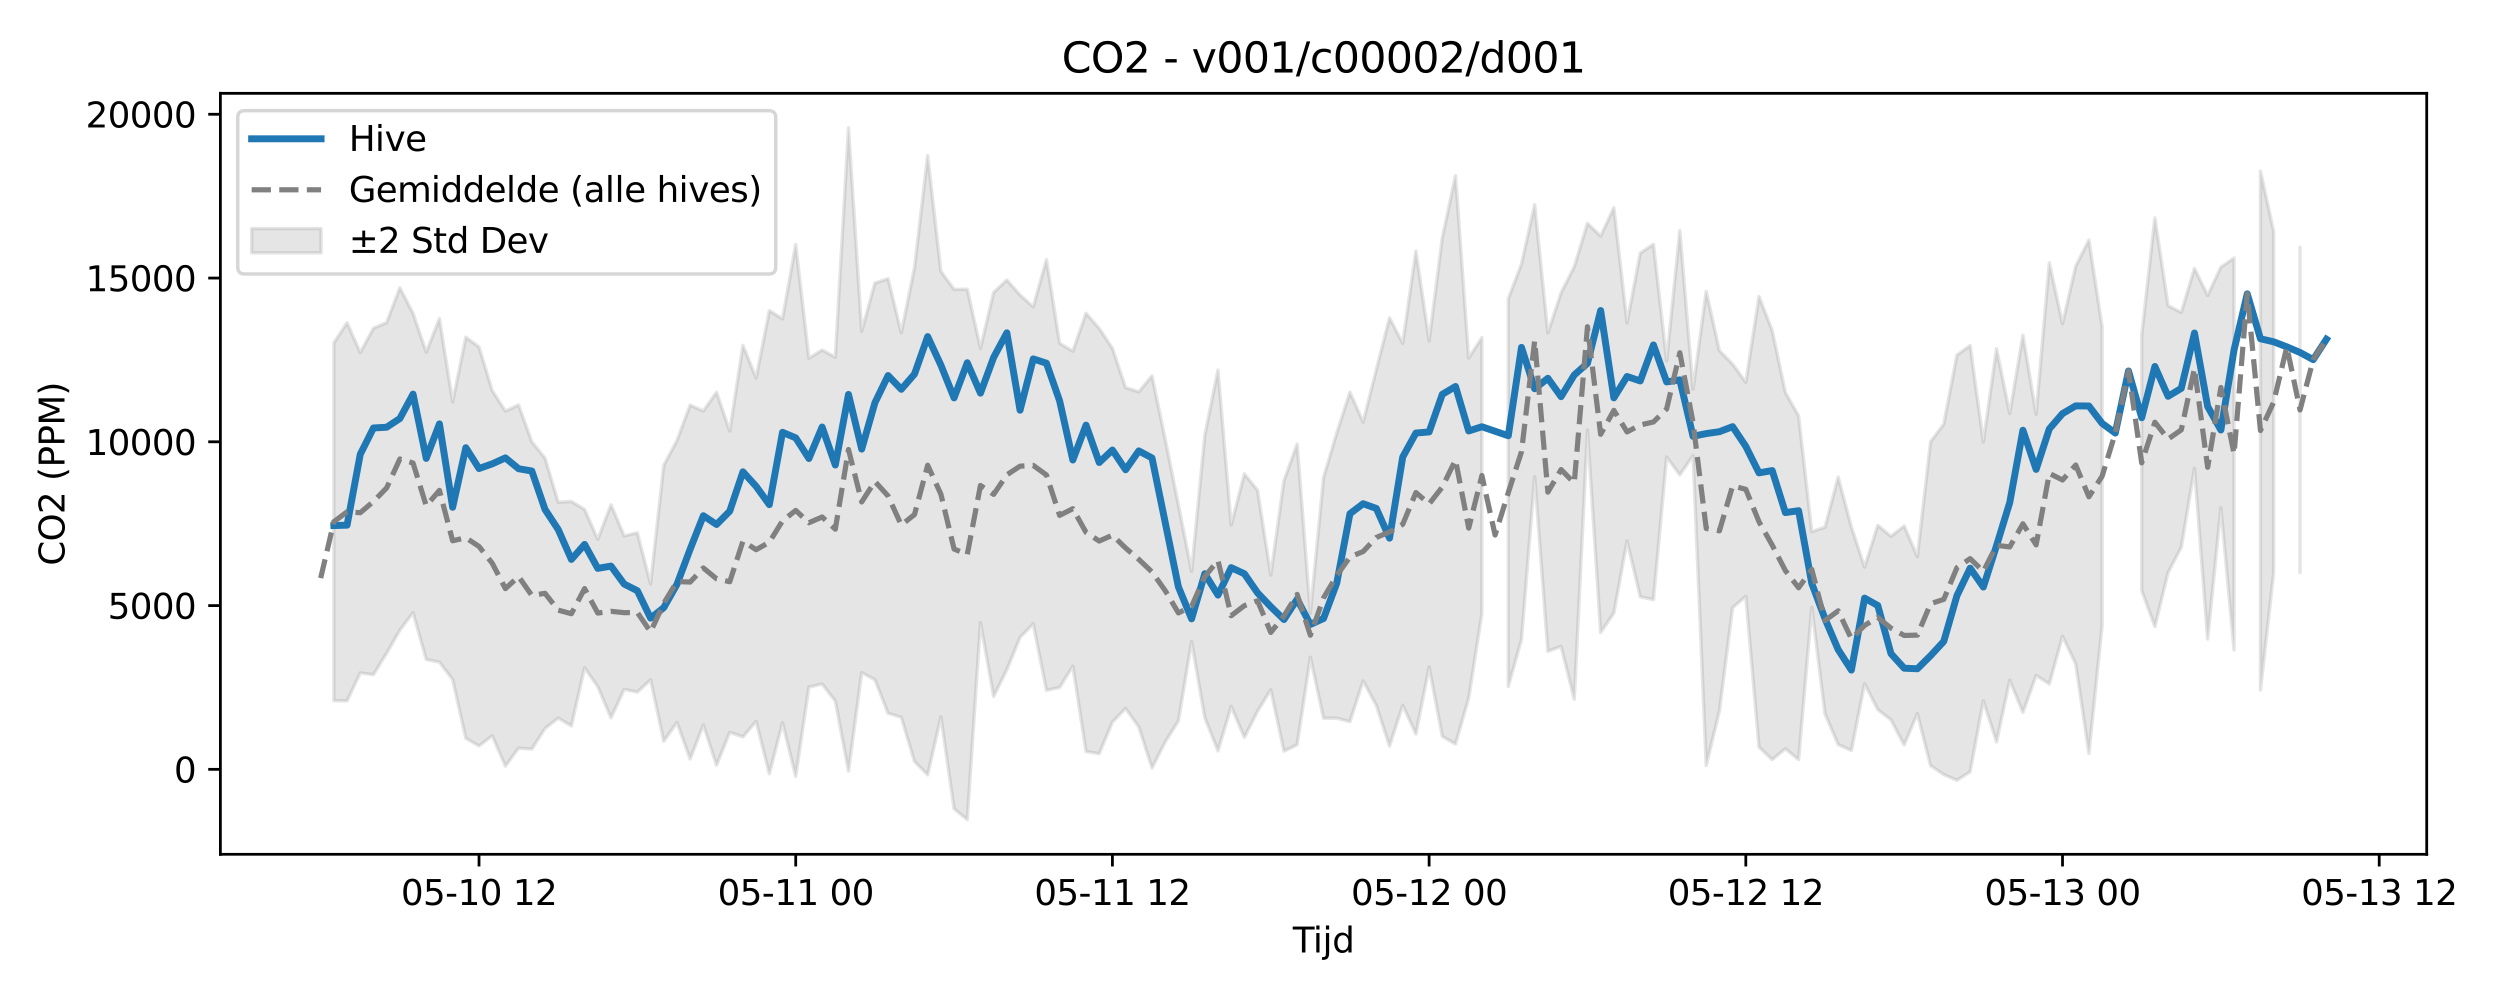 <?xml version="1.0" encoding="utf-8" standalone="no"?>
<!DOCTYPE svg PUBLIC "-//W3C//DTD SVG 1.1//EN"
  "http://www.w3.org/Graphics/SVG/1.1/DTD/svg11.dtd">
<svg xmlns:xlink="http://www.w3.org/1999/xlink" width="720pt" height="288pt" viewBox="0 0 720 288" xmlns="http://www.w3.org/2000/svg" version="1.1">
 <defs>
  <style type="text/css">*{stroke-linejoin: round; stroke-linecap: butt}</style>
 </defs>
 <g id="figure_1">
  <g id="patch_1">
   <path d="M 0 288 
L 720 288 
L 720 0 
L 0 0 
z
" style="fill: #ffffff"/>
  </g>
  <g id="axes_1">
   <g id="patch_2">
    <path d="M 63.47 246.04 
L 698.894 246.04 
L 698.894 26.88 
L 63.47 26.88 
z
" style="fill: #ffffff"/>
   </g>
   <g id="FillBetweenPolyCollection_1">
    <path d="M 96.153 98.743 
L 96.153 201.774 
L 99.954 201.856 
L 103.754 193.805 
L 107.554 194.315 
L 111.355 188.114 
L 115.155 181.504 
L 118.956 176.453 
L 122.756 189.929 
L 126.556 190.7 
L 130.357 195.709 
L 134.157 212.633 
L 137.958 214.84 
L 141.758 211.918 
L 145.558 220.636 
L 149.359 215.464 
L 153.159 215.74 
L 156.959 209.819 
L 160.76 206.802 
L 164.56 209.066 
L 168.361 192.315 
L 172.161 197.776 
L 175.961 206.732 
L 179.762 198.552 
L 183.562 199.323 
L 187.363 195.811 
L 191.163 213.486 
L 194.963 208.076 
L 198.764 218.592 
L 202.564 208.791 
L 206.364 220.394 
L 210.165 210.909 
L 213.965 212.237 
L 217.766 207.76 
L 221.566 222.854 
L 225.366 208.165 
L 229.167 223.581 
L 232.967 197.882 
L 236.768 196.995 
L 240.568 201.925 
L 244.368 222.085 
L 248.169 193.72 
L 251.969 195.77 
L 255.769 205.413 
L 259.57 206.589 
L 263.37 219.308 
L 267.171 223.158 
L 270.971 206.477 
L 274.771 232.917 
L 278.572 236.078 
L 282.372 179.325 
L 286.173 200.552 
L 289.973 192.868 
L 293.773 183.562 
L 297.574 179.68 
L 301.374 198.805 
L 305.174 197.984 
L 308.975 191.853 
L 312.775 216.436 
L 316.576 217.046 
L 320.376 207.966 
L 324.176 204.023 
L 327.977 209.38 
L 331.777 221.18 
L 335.578 213.696 
L 339.378 207.636 
L 343.178 184.778 
L 346.979 206.694 
L 350.779 216.262 
L 354.579 203.436 
L 358.38 212.365 
L 362.18 204.834 
L 365.981 198.658 
L 369.781 216.335 
L 373.581 214.507 
L 377.382 189.269 
L 381.182 206.846 
L 384.983 206.83 
L 388.783 207.835 
L 392.583 196.104 
L 396.384 203.172 
L 400.184 214.884 
L 403.984 203.118 
L 407.785 211.391 
L 411.585 192.072 
L 415.386 212.082 
L 419.186 214.284 
L 422.986 201.042 
L 426.787 176.696 
L 426.787 97.215 
L 426.787 97.215 
L 422.986 103.127 
L 419.186 50.6 
L 415.386 68.451 
L 411.585 98.202 
L 407.785 72.332 
L 403.984 98.879 
L 400.184 91.544 
L 396.384 106.403 
L 392.583 121.582 
L 388.783 112.963 
L 384.983 124.715 
L 381.182 137.538 
L 377.382 176.607 
L 373.581 127.885 
L 369.781 138.417 
L 365.981 165.618 
L 362.18 141.224 
L 358.38 136.481 
L 354.579 151.214 
L 350.779 106.573 
L 346.979 125.372 
L 343.178 164.505 
L 339.378 145.403 
L 335.578 126.501 
L 331.777 108.262 
L 327.977 112.84 
L 324.176 111.641 
L 320.376 100.306 
L 316.576 94.597 
L 312.775 90.222 
L 308.975 101.157 
L 305.174 98.876 
L 301.374 74.787 
L 297.574 88.381 
L 293.773 84.96 
L 289.973 80.625 
L 286.173 84.199 
L 282.372 100.302 
L 278.572 83.314 
L 274.771 83.323 
L 270.971 78.139 
L 267.171 44.823 
L 263.37 77.097 
L 259.57 95.844 
L 255.769 80.263 
L 251.969 81.523 
L 248.169 95.406 
L 244.368 36.842 
L 240.568 102.882 
L 236.768 100.791 
L 232.967 103.208 
L 229.167 70.432 
L 225.366 91.832 
L 221.566 89.46 
L 217.766 108.859 
L 213.965 99.464 
L 210.165 124.169 
L 206.364 112.964 
L 202.564 118.363 
L 198.764 116.678 
L 194.963 126.88 
L 191.163 133.999 
L 187.363 168.188 
L 183.562 153.442 
L 179.762 154.345 
L 175.961 145.378 
L 172.161 155.332 
L 168.361 146.704 
L 164.56 144.429 
L 160.76 144.635 
L 156.959 131.932 
L 153.159 127.223 
L 149.359 116.621 
L 145.558 118.402 
L 141.758 112.48 
L 137.958 99.931 
L 134.157 97.104 
L 130.357 115.779 
L 126.556 91.762 
L 122.756 101.414 
L 118.956 90.248 
L 115.155 82.876 
L 111.355 92.9 
L 107.554 94.532 
L 103.754 101.522 
L 99.954 92.957 
L 96.153 98.743 
z
" clip-path="url(#peb17c2148c)" style="fill: #808080; fill-opacity: 0.2; stroke: #808080; stroke-opacity: 0.2"/>
    <path d="M 434.388 86.057 
L 434.388 197.679 
L 438.188 184.174 
L 441.988 137.291 
L 445.789 187.582 
L 449.589 186.153 
L 453.389 201.366 
L 457.19 123.878 
L 460.99 182.147 
L 464.791 176.547 
L 468.591 155.8 
L 472.391 171.865 
L 476.192 172.701 
L 479.992 131.644 
L 483.793 136.76 
L 487.593 131.234 
L 491.393 220.453 
L 495.194 204.757 
L 498.994 175.001 
L 502.794 171.75 
L 506.595 215.16 
L 510.395 218.777 
L 514.196 215.641 
L 517.996 218.787 
L 521.796 174.898 
L 525.597 205.6 
L 529.397 214.427 
L 533.198 216.144 
L 536.998 196.916 
L 540.798 204.351 
L 544.599 207.331 
L 548.399 214.546 
L 552.199 205.526 
L 556 220.498 
L 559.8 223.082 
L 563.601 224.718 
L 567.401 222.264 
L 571.201 201.829 
L 575.002 213.66 
L 578.802 195.919 
L 582.603 205.178 
L 586.403 194.546 
L 590.203 196.967 
L 594.004 183.229 
L 597.804 191.201 
L 601.605 217.008 
L 605.405 180.206 
L 605.405 94.098 
L 605.405 94.098 
L 601.605 69.135 
L 597.804 76.665 
L 594.004 93.236 
L 590.203 75.708 
L 586.403 119.289 
L 582.603 96.521 
L 578.802 119.12 
L 575.002 100.432 
L 571.201 127.323 
L 567.401 99.501 
L 563.601 102.267 
L 559.8 122.153 
L 556 127.235 
L 552.199 160.308 
L 548.399 151.47 
L 544.599 154.472 
L 540.798 151.298 
L 536.998 163.348 
L 533.198 151.789 
L 529.397 137.416 
L 525.597 151.821 
L 521.796 153.121 
L 517.996 119.76 
L 514.196 113.062 
L 510.395 95.201 
L 506.595 85.384 
L 502.794 110.098 
L 498.994 104.872 
L 495.194 100.995 
L 491.393 83.923 
L 487.593 112.078 
L 483.793 66.425 
L 479.992 103.9 
L 476.192 70.35 
L 472.391 72.912 
L 468.591 92.983 
L 464.791 59.822 
L 460.99 67.998 
L 457.19 64.318 
L 453.389 76.84 
L 449.589 84.327 
L 445.789 95.88 
L 441.988 58.944 
L 438.188 76.015 
L 434.388 86.057 
z
" clip-path="url(#peb17c2148c)" style="fill: #808080; fill-opacity: 0.2; stroke: #808080; stroke-opacity: 0.2"/>
    <path d="M 616.806 96.555 
L 616.806 170.042 
L 620.606 180.468 
L 624.407 164.89 
L 628.207 157.629 
L 632.008 134.89 
L 635.808 184.06 
L 639.608 146.232 
L 643.409 187.196 
L 643.409 74.31 
L 643.409 74.31 
L 639.608 76.961 
L 635.808 85.093 
L 632.008 77.309 
L 628.207 89.976 
L 624.407 88.029 
L 620.606 62.736 
L 616.806 96.555 
z
" clip-path="url(#peb17c2148c)" style="fill: #808080; fill-opacity: 0.2; stroke: #808080; stroke-opacity: 0.2"/>
    <path d="M 651.01 49.243 
L 651.01 198.743 
L 654.81 165.02 
L 654.81 66.636 
L 654.81 66.636 
L 651.01 49.243 
z
" clip-path="url(#peb17c2148c)" style="fill: #808080; fill-opacity: 0.2; stroke: #808080; stroke-opacity: 0.2"/>
    <path d="M 662.411 71.239 
L 662.411 164.905 
L 662.411 71.239 
L 662.411 71.239 
z
" clip-path="url(#peb17c2148c)" style="fill: #808080; fill-opacity: 0.2; stroke: #808080; stroke-opacity: 0.2"/>
   </g>
   <g id="matplotlib.axis_1">
    <g id="xtick_1">
     <g id="line2d_1">
      <defs>
       <path id="m84b66b9562" d="M 0 0 
L 0 3.5 
" style="stroke: #000000; stroke-width: 0.8"/>
      </defs>
      <g>
       <use xlink:href="#m84b66b9562" x="137.958" y="246.04" style="stroke: #000000; stroke-width: 0.8"/>
      </g>
     </g>
     <g id="text_1">
      <!-- 05-10 12 -->
      <g transform="translate(115.477 260.638) scale(0.1 -0.1)">
       <defs>
        <path id="DejaVuSans-30" d="M 2034 4250 
Q 1547 4250 1301 3770 
Q 1056 3291 1056 2328 
Q 1056 1369 1301 889 
Q 1547 409 2034 409 
Q 2525 409 2770 889 
Q 3016 1369 3016 2328 
Q 3016 3291 2770 3770 
Q 2525 4250 2034 4250 
z
M 2034 4750 
Q 2819 4750 3233 4129 
Q 3647 3509 3647 2328 
Q 3647 1150 3233 529 
Q 2819 -91 2034 -91 
Q 1250 -91 836 529 
Q 422 1150 422 2328 
Q 422 3509 836 4129 
Q 1250 4750 2034 4750 
z
" transform="scale(0.016)"/>
        <path id="DejaVuSans-35" d="M 691 4666 
L 3169 4666 
L 3169 4134 
L 1269 4134 
L 1269 2991 
Q 1406 3038 1543 3061 
Q 1681 3084 1819 3084 
Q 2600 3084 3056 2656 
Q 3513 2228 3513 1497 
Q 3513 744 3044 326 
Q 2575 -91 1722 -91 
Q 1428 -91 1123 -41 
Q 819 9 494 109 
L 494 744 
Q 775 591 1075 516 
Q 1375 441 1709 441 
Q 2250 441 2565 725 
Q 2881 1009 2881 1497 
Q 2881 1984 2565 2268 
Q 2250 2553 1709 2553 
Q 1456 2553 1204 2497 
Q 953 2441 691 2322 
L 691 4666 
z
" transform="scale(0.016)"/>
        <path id="DejaVuSans-2d" d="M 313 2009 
L 1997 2009 
L 1997 1497 
L 313 1497 
L 313 2009 
z
" transform="scale(0.016)"/>
        <path id="DejaVuSans-31" d="M 794 531 
L 1825 531 
L 1825 4091 
L 703 3866 
L 703 4441 
L 1819 4666 
L 2450 4666 
L 2450 531 
L 3481 531 
L 3481 0 
L 794 0 
L 794 531 
z
" transform="scale(0.016)"/>
        <path id="DejaVuSans-20" transform="scale(0.016)"/>
        <path id="DejaVuSans-32" d="M 1228 531 
L 3431 531 
L 3431 0 
L 469 0 
L 469 531 
Q 828 903 1448 1529 
Q 2069 2156 2228 2338 
Q 2531 2678 2651 2914 
Q 2772 3150 2772 3378 
Q 2772 3750 2511 3984 
Q 2250 4219 1831 4219 
Q 1534 4219 1204 4116 
Q 875 4013 500 3803 
L 500 4441 
Q 881 4594 1212 4672 
Q 1544 4750 1819 4750 
Q 2544 4750 2975 4387 
Q 3406 4025 3406 3419 
Q 3406 3131 3298 2873 
Q 3191 2616 2906 2266 
Q 2828 2175 2409 1742 
Q 1991 1309 1228 531 
z
" transform="scale(0.016)"/>
       </defs>
       <use xlink:href="#DejaVuSans-30"/>
       <use xlink:href="#DejaVuSans-35" transform="translate(63.623 0)"/>
       <use xlink:href="#DejaVuSans-2d" transform="translate(127.246 0)"/>
       <use xlink:href="#DejaVuSans-31" transform="translate(163.33 0)"/>
       <use xlink:href="#DejaVuSans-30" transform="translate(226.953 0)"/>
       <use xlink:href="#DejaVuSans-20" transform="translate(290.576 0)"/>
       <use xlink:href="#DejaVuSans-31" transform="translate(322.363 0)"/>
       <use xlink:href="#DejaVuSans-32" transform="translate(385.986 0)"/>
      </g>
     </g>
    </g>
    <g id="xtick_2">
     <g id="line2d_2">
      <g>
       <use xlink:href="#m84b66b9562" x="229.167" y="246.04" style="stroke: #000000; stroke-width: 0.8"/>
      </g>
     </g>
     <g id="text_2">
      <!-- 05-11 00 -->
      <g transform="translate(206.686 260.638) scale(0.1 -0.1)">
       <use xlink:href="#DejaVuSans-30"/>
       <use xlink:href="#DejaVuSans-35" transform="translate(63.623 0)"/>
       <use xlink:href="#DejaVuSans-2d" transform="translate(127.246 0)"/>
       <use xlink:href="#DejaVuSans-31" transform="translate(163.33 0)"/>
       <use xlink:href="#DejaVuSans-31" transform="translate(226.953 0)"/>
       <use xlink:href="#DejaVuSans-20" transform="translate(290.576 0)"/>
       <use xlink:href="#DejaVuSans-30" transform="translate(322.363 0)"/>
       <use xlink:href="#DejaVuSans-30" transform="translate(385.986 0)"/>
      </g>
     </g>
    </g>
    <g id="xtick_3">
     <g id="line2d_3">
      <g>
       <use xlink:href="#m84b66b9562" x="320.376" y="246.04" style="stroke: #000000; stroke-width: 0.8"/>
      </g>
     </g>
     <g id="text_3">
      <!-- 05-11 12 -->
      <g transform="translate(297.896 260.638) scale(0.1 -0.1)">
       <use xlink:href="#DejaVuSans-30"/>
       <use xlink:href="#DejaVuSans-35" transform="translate(63.623 0)"/>
       <use xlink:href="#DejaVuSans-2d" transform="translate(127.246 0)"/>
       <use xlink:href="#DejaVuSans-31" transform="translate(163.33 0)"/>
       <use xlink:href="#DejaVuSans-31" transform="translate(226.953 0)"/>
       <use xlink:href="#DejaVuSans-20" transform="translate(290.576 0)"/>
       <use xlink:href="#DejaVuSans-31" transform="translate(322.363 0)"/>
       <use xlink:href="#DejaVuSans-32" transform="translate(385.986 0)"/>
      </g>
     </g>
    </g>
    <g id="xtick_4">
     <g id="line2d_4">
      <g>
       <use xlink:href="#m84b66b9562" x="411.585" y="246.04" style="stroke: #000000; stroke-width: 0.8"/>
      </g>
     </g>
     <g id="text_4">
      <!-- 05-12 00 -->
      <g transform="translate(389.105 260.638) scale(0.1 -0.1)">
       <use xlink:href="#DejaVuSans-30"/>
       <use xlink:href="#DejaVuSans-35" transform="translate(63.623 0)"/>
       <use xlink:href="#DejaVuSans-2d" transform="translate(127.246 0)"/>
       <use xlink:href="#DejaVuSans-31" transform="translate(163.33 0)"/>
       <use xlink:href="#DejaVuSans-32" transform="translate(226.953 0)"/>
       <use xlink:href="#DejaVuSans-20" transform="translate(290.576 0)"/>
       <use xlink:href="#DejaVuSans-30" transform="translate(322.363 0)"/>
       <use xlink:href="#DejaVuSans-30" transform="translate(385.986 0)"/>
      </g>
     </g>
    </g>
    <g id="xtick_5">
     <g id="line2d_5">
      <g>
       <use xlink:href="#m84b66b9562" x="502.794" y="246.04" style="stroke: #000000; stroke-width: 0.8"/>
      </g>
     </g>
     <g id="text_5">
      <!-- 05-12 12 -->
      <g transform="translate(480.314 260.638) scale(0.1 -0.1)">
       <use xlink:href="#DejaVuSans-30"/>
       <use xlink:href="#DejaVuSans-35" transform="translate(63.623 0)"/>
       <use xlink:href="#DejaVuSans-2d" transform="translate(127.246 0)"/>
       <use xlink:href="#DejaVuSans-31" transform="translate(163.33 0)"/>
       <use xlink:href="#DejaVuSans-32" transform="translate(226.953 0)"/>
       <use xlink:href="#DejaVuSans-20" transform="translate(290.576 0)"/>
       <use xlink:href="#DejaVuSans-31" transform="translate(322.363 0)"/>
       <use xlink:href="#DejaVuSans-32" transform="translate(385.986 0)"/>
      </g>
     </g>
    </g>
    <g id="xtick_6">
     <g id="line2d_6">
      <g>
       <use xlink:href="#m84b66b9562" x="594.004" y="246.04" style="stroke: #000000; stroke-width: 0.8"/>
      </g>
     </g>
     <g id="text_6">
      <!-- 05-13 00 -->
      <g transform="translate(571.523 260.638) scale(0.1 -0.1)">
       <defs>
        <path id="DejaVuSans-33" d="M 2597 2516 
Q 3050 2419 3304 2112 
Q 3559 1806 3559 1356 
Q 3559 666 3084 287 
Q 2609 -91 1734 -91 
Q 1441 -91 1130 -33 
Q 819 25 488 141 
L 488 750 
Q 750 597 1062 519 
Q 1375 441 1716 441 
Q 2309 441 2620 675 
Q 2931 909 2931 1356 
Q 2931 1769 2642 2001 
Q 2353 2234 1838 2234 
L 1294 2234 
L 1294 2753 
L 1863 2753 
Q 2328 2753 2575 2939 
Q 2822 3125 2822 3475 
Q 2822 3834 2567 4026 
Q 2313 4219 1838 4219 
Q 1578 4219 1281 4162 
Q 984 4106 628 3988 
L 628 4550 
Q 988 4650 1302 4700 
Q 1616 4750 1894 4750 
Q 2613 4750 3031 4423 
Q 3450 4097 3450 3541 
Q 3450 3153 3228 2886 
Q 3006 2619 2597 2516 
z
" transform="scale(0.016)"/>
       </defs>
       <use xlink:href="#DejaVuSans-30"/>
       <use xlink:href="#DejaVuSans-35" transform="translate(63.623 0)"/>
       <use xlink:href="#DejaVuSans-2d" transform="translate(127.246 0)"/>
       <use xlink:href="#DejaVuSans-31" transform="translate(163.33 0)"/>
       <use xlink:href="#DejaVuSans-33" transform="translate(226.953 0)"/>
       <use xlink:href="#DejaVuSans-20" transform="translate(290.576 0)"/>
       <use xlink:href="#DejaVuSans-30" transform="translate(322.363 0)"/>
       <use xlink:href="#DejaVuSans-30" transform="translate(385.986 0)"/>
      </g>
     </g>
    </g>
    <g id="xtick_7">
     <g id="line2d_7">
      <g>
       <use xlink:href="#m84b66b9562" x="685.213" y="246.04" style="stroke: #000000; stroke-width: 0.8"/>
      </g>
     </g>
     <g id="text_7">
      <!-- 05-13 12 -->
      <g transform="translate(662.732 260.638) scale(0.1 -0.1)">
       <use xlink:href="#DejaVuSans-30"/>
       <use xlink:href="#DejaVuSans-35" transform="translate(63.623 0)"/>
       <use xlink:href="#DejaVuSans-2d" transform="translate(127.246 0)"/>
       <use xlink:href="#DejaVuSans-31" transform="translate(163.33 0)"/>
       <use xlink:href="#DejaVuSans-33" transform="translate(226.953 0)"/>
       <use xlink:href="#DejaVuSans-20" transform="translate(290.576 0)"/>
       <use xlink:href="#DejaVuSans-31" transform="translate(322.363 0)"/>
       <use xlink:href="#DejaVuSans-32" transform="translate(385.986 0)"/>
      </g>
     </g>
    </g>
    <g id="text_8">
     <!-- Tijd -->
     <g transform="translate(372.332 274.317) scale(0.1 -0.1)">
      <defs>
       <path id="DejaVuSans-54" d="M -19 4666 
L 3928 4666 
L 3928 4134 
L 2272 4134 
L 2272 0 
L 1638 0 
L 1638 4134 
L -19 4134 
L -19 4666 
z
" transform="scale(0.016)"/>
       <path id="DejaVuSans-69" d="M 603 3500 
L 1178 3500 
L 1178 0 
L 603 0 
L 603 3500 
z
M 603 4863 
L 1178 4863 
L 1178 4134 
L 603 4134 
L 603 4863 
z
" transform="scale(0.016)"/>
       <path id="DejaVuSans-6a" d="M 603 3500 
L 1178 3500 
L 1178 -63 
Q 1178 -731 923 -1031 
Q 669 -1331 103 -1331 
L -116 -1331 
L -116 -844 
L 38 -844 
Q 366 -844 484 -692 
Q 603 -541 603 -63 
L 603 3500 
z
M 603 4863 
L 1178 4863 
L 1178 4134 
L 603 4134 
L 603 4863 
z
" transform="scale(0.016)"/>
       <path id="DejaVuSans-64" d="M 2906 2969 
L 2906 4863 
L 3481 4863 
L 3481 0 
L 2906 0 
L 2906 525 
Q 2725 213 2448 61 
Q 2172 -91 1784 -91 
Q 1150 -91 751 415 
Q 353 922 353 1747 
Q 353 2572 751 3078 
Q 1150 3584 1784 3584 
Q 2172 3584 2448 3432 
Q 2725 3281 2906 2969 
z
M 947 1747 
Q 947 1113 1208 752 
Q 1469 391 1925 391 
Q 2381 391 2643 752 
Q 2906 1113 2906 1747 
Q 2906 2381 2643 2742 
Q 2381 3103 1925 3103 
Q 1469 3103 1208 2742 
Q 947 2381 947 1747 
z
" transform="scale(0.016)"/>
      </defs>
      <use xlink:href="#DejaVuSans-54"/>
      <use xlink:href="#DejaVuSans-69" transform="translate(57.959 0)"/>
      <use xlink:href="#DejaVuSans-6a" transform="translate(85.742 0)"/>
      <use xlink:href="#DejaVuSans-64" transform="translate(113.525 0)"/>
     </g>
    </g>
   </g>
   <g id="matplotlib.axis_2">
    <g id="ytick_1">
     <g id="line2d_8">
      <defs>
       <path id="mc428e4f88b" d="M 0 0 
L -3.5 0 
" style="stroke: #000000; stroke-width: 0.8"/>
      </defs>
      <g>
       <use xlink:href="#mc428e4f88b" x="63.47" y="221.574" style="stroke: #000000; stroke-width: 0.8"/>
      </g>
     </g>
     <g id="text_9">
      <!-- 0 -->
      <g transform="translate(50.108 225.374) scale(0.1 -0.1)">
       <use xlink:href="#DejaVuSans-30"/>
      </g>
     </g>
    </g>
    <g id="ytick_2">
     <g id="line2d_9">
      <g>
       <use xlink:href="#mc428e4f88b" x="63.47" y="174.409" style="stroke: #000000; stroke-width: 0.8"/>
      </g>
     </g>
     <g id="text_10">
      <!-- 5000 -->
      <g transform="translate(31.02 178.208) scale(0.1 -0.1)">
       <use xlink:href="#DejaVuSans-35"/>
       <use xlink:href="#DejaVuSans-30" transform="translate(63.623 0)"/>
       <use xlink:href="#DejaVuSans-30" transform="translate(127.246 0)"/>
       <use xlink:href="#DejaVuSans-30" transform="translate(190.869 0)"/>
      </g>
     </g>
    </g>
    <g id="ytick_3">
     <g id="line2d_10">
      <g>
       <use xlink:href="#mc428e4f88b" x="63.47" y="127.244" style="stroke: #000000; stroke-width: 0.8"/>
      </g>
     </g>
     <g id="text_11">
      <!-- 10000 -->
      <g transform="translate(24.657 131.043) scale(0.1 -0.1)">
       <use xlink:href="#DejaVuSans-31"/>
       <use xlink:href="#DejaVuSans-30" transform="translate(63.623 0)"/>
       <use xlink:href="#DejaVuSans-30" transform="translate(127.246 0)"/>
       <use xlink:href="#DejaVuSans-30" transform="translate(190.869 0)"/>
       <use xlink:href="#DejaVuSans-30" transform="translate(254.492 0)"/>
      </g>
     </g>
    </g>
    <g id="ytick_4">
     <g id="line2d_11">
      <g>
       <use xlink:href="#mc428e4f88b" x="63.47" y="80.079" style="stroke: #000000; stroke-width: 0.8"/>
      </g>
     </g>
     <g id="text_12">
      <!-- 15000 -->
      <g transform="translate(24.657 83.878) scale(0.1 -0.1)">
       <use xlink:href="#DejaVuSans-31"/>
       <use xlink:href="#DejaVuSans-35" transform="translate(63.623 0)"/>
       <use xlink:href="#DejaVuSans-30" transform="translate(127.246 0)"/>
       <use xlink:href="#DejaVuSans-30" transform="translate(190.869 0)"/>
       <use xlink:href="#DejaVuSans-30" transform="translate(254.492 0)"/>
      </g>
     </g>
    </g>
    <g id="ytick_5">
     <g id="line2d_12">
      <g>
       <use xlink:href="#mc428e4f88b" x="63.47" y="32.914" style="stroke: #000000; stroke-width: 0.8"/>
      </g>
     </g>
     <g id="text_13">
      <!-- 20000 -->
      <g transform="translate(24.657 36.713) scale(0.1 -0.1)">
       <use xlink:href="#DejaVuSans-32"/>
       <use xlink:href="#DejaVuSans-30" transform="translate(63.623 0)"/>
       <use xlink:href="#DejaVuSans-30" transform="translate(127.246 0)"/>
       <use xlink:href="#DejaVuSans-30" transform="translate(190.869 0)"/>
       <use xlink:href="#DejaVuSans-30" transform="translate(254.492 0)"/>
      </g>
     </g>
    </g>
    <g id="text_14">
     <!-- CO2 (PPM) -->
     <g transform="translate(18.578 162.903) rotate(-90) scale(0.1 -0.1)">
      <defs>
       <path id="DejaVuSans-43" d="M 4122 4306 
L 4122 3641 
Q 3803 3938 3442 4084 
Q 3081 4231 2675 4231 
Q 1875 4231 1450 3742 
Q 1025 3253 1025 2328 
Q 1025 1406 1450 917 
Q 1875 428 2675 428 
Q 3081 428 3442 575 
Q 3803 722 4122 1019 
L 4122 359 
Q 3791 134 3420 21 
Q 3050 -91 2638 -91 
Q 1578 -91 968 557 
Q 359 1206 359 2328 
Q 359 3453 968 4101 
Q 1578 4750 2638 4750 
Q 3056 4750 3426 4639 
Q 3797 4528 4122 4306 
z
" transform="scale(0.016)"/>
       <path id="DejaVuSans-4f" d="M 2522 4238 
Q 1834 4238 1429 3725 
Q 1025 3213 1025 2328 
Q 1025 1447 1429 934 
Q 1834 422 2522 422 
Q 3209 422 3611 934 
Q 4013 1447 4013 2328 
Q 4013 3213 3611 3725 
Q 3209 4238 2522 4238 
z
M 2522 4750 
Q 3503 4750 4090 4092 
Q 4678 3434 4678 2328 
Q 4678 1225 4090 567 
Q 3503 -91 2522 -91 
Q 1538 -91 948 565 
Q 359 1222 359 2328 
Q 359 3434 948 4092 
Q 1538 4750 2522 4750 
z
" transform="scale(0.016)"/>
       <path id="DejaVuSans-28" d="M 1984 4856 
Q 1566 4138 1362 3434 
Q 1159 2731 1159 2009 
Q 1159 1288 1364 580 
Q 1569 -128 1984 -844 
L 1484 -844 
Q 1016 -109 783 600 
Q 550 1309 550 2009 
Q 550 2706 781 3412 
Q 1013 4119 1484 4856 
L 1984 4856 
z
" transform="scale(0.016)"/>
       <path id="DejaVuSans-50" d="M 1259 4147 
L 1259 2394 
L 2053 2394 
Q 2494 2394 2734 2622 
Q 2975 2850 2975 3272 
Q 2975 3691 2734 3919 
Q 2494 4147 2053 4147 
L 1259 4147 
z
M 628 4666 
L 2053 4666 
Q 2838 4666 3239 4311 
Q 3641 3956 3641 3272 
Q 3641 2581 3239 2228 
Q 2838 1875 2053 1875 
L 1259 1875 
L 1259 0 
L 628 0 
L 628 4666 
z
" transform="scale(0.016)"/>
       <path id="DejaVuSans-4d" d="M 628 4666 
L 1569 4666 
L 2759 1491 
L 3956 4666 
L 4897 4666 
L 4897 0 
L 4281 0 
L 4281 4097 
L 3078 897 
L 2444 897 
L 1241 4097 
L 1241 0 
L 628 0 
L 628 4666 
z
" transform="scale(0.016)"/>
       <path id="DejaVuSans-29" d="M 513 4856 
L 1013 4856 
Q 1481 4119 1714 3412 
Q 1947 2706 1947 2009 
Q 1947 1309 1714 600 
Q 1481 -109 1013 -844 
L 513 -844 
Q 928 -128 1133 580 
Q 1338 1288 1338 2009 
Q 1338 2731 1133 3434 
Q 928 4138 513 4856 
z
" transform="scale(0.016)"/>
      </defs>
      <use xlink:href="#DejaVuSans-43"/>
      <use xlink:href="#DejaVuSans-4f" transform="translate(69.824 0)"/>
      <use xlink:href="#DejaVuSans-32" transform="translate(148.535 0)"/>
      <use xlink:href="#DejaVuSans-20" transform="translate(212.158 0)"/>
      <use xlink:href="#DejaVuSans-28" transform="translate(243.945 0)"/>
      <use xlink:href="#DejaVuSans-50" transform="translate(282.959 0)"/>
      <use xlink:href="#DejaVuSans-50" transform="translate(343.262 0)"/>
      <use xlink:href="#DejaVuSans-4d" transform="translate(403.564 0)"/>
      <use xlink:href="#DejaVuSans-29" transform="translate(489.844 0)"/>
     </g>
    </g>
   </g>
   <g id="line2d_13">
    <path d="M 96.153 151.371 
L 99.954 151.251 
L 103.754 130.838 
L 107.554 123.254 
L 111.355 123.042 
L 115.155 120.54 
L 118.956 113.513 
L 122.756 132.013 
L 126.556 122.078 
L 130.357 146.095 
L 134.157 128.945 
L 137.958 134.935 
L 141.758 133.589 
L 145.558 131.87 
L 149.359 134.995 
L 153.159 135.649 
L 156.959 146.701 
L 160.76 152.496 
L 164.56 161.112 
L 168.361 156.798 
L 172.161 163.687 
L 175.961 163.033 
L 179.762 168.209 
L 183.562 170.133 
L 187.363 178.016 
L 191.163 175.007 
L 194.963 168.287 
L 198.764 158.153 
L 202.564 148.531 
L 206.364 151.053 
L 210.165 147.22 
L 213.965 135.885 
L 217.766 140.07 
L 221.566 145.334 
L 225.366 124.502 
L 229.167 126.106 
L 232.967 132.052 
L 236.768 122.984 
L 240.568 133.923 
L 244.368 113.601 
L 248.169 129.338 
L 251.969 116.006 
L 255.769 108.161 
L 259.57 112.111 
L 263.37 107.749 
L 267.171 96.945 
L 270.971 105.147 
L 274.771 114.585 
L 278.572 104.473 
L 282.372 113.222 
L 286.173 102.921 
L 289.973 95.857 
L 293.773 118.137 
L 297.574 103.369 
L 301.374 104.592 
L 305.174 115.462 
L 308.975 132.48 
L 312.775 122.44 
L 316.576 133.192 
L 320.376 129.612 
L 324.176 135.286 
L 327.977 129.857 
L 331.777 131.892 
L 339.378 169.01 
L 343.178 178.225 
L 346.979 165.237 
L 350.779 171.384 
L 354.579 163.481 
L 358.38 165.24 
L 362.18 170.746 
L 365.981 174.727 
L 369.781 178.415 
L 373.581 172.567 
L 377.382 179.846 
L 381.182 178.126 
L 384.983 167.945 
L 388.783 147.95 
L 392.583 145.073 
L 396.384 146.431 
L 400.184 154.987 
L 403.984 131.615 
L 407.785 124.716 
L 411.585 124.392 
L 415.386 113.563 
L 419.186 111.309 
L 422.986 124.116 
L 426.787 122.905 
L 434.388 125.494 
L 438.188 100.049 
L 441.988 111.967 
L 445.789 108.95 
L 449.589 114.239 
L 453.389 107.987 
L 457.19 104.627 
L 460.99 89.437 
L 464.791 114.579 
L 468.591 108.43 
L 472.391 109.713 
L 476.192 99.341 
L 479.992 109.991 
L 483.793 109.406 
L 487.593 125.656 
L 491.393 124.873 
L 495.194 124.329 
L 498.994 122.872 
L 502.794 128.565 
L 506.595 136.182 
L 510.395 135.526 
L 514.196 147.629 
L 517.996 147.079 
L 521.796 168.042 
L 525.597 178.187 
L 529.397 187.097 
L 533.198 192.983 
L 536.998 172.263 
L 540.798 174.378 
L 544.599 188.251 
L 548.399 192.442 
L 552.199 192.606 
L 556 188.839 
L 559.8 184.729 
L 563.601 171.542 
L 567.401 163.634 
L 571.201 169.067 
L 575.002 157.128 
L 578.802 144.755 
L 582.603 123.914 
L 586.403 135.181 
L 590.203 123.521 
L 594.004 119.116 
L 597.804 116.893 
L 601.605 116.931 
L 605.405 121.93 
L 609.205 124.716 
L 613.006 106.844 
L 616.806 120.308 
L 620.606 105.548 
L 624.407 114.137 
L 628.207 111.843 
L 632.008 95.92 
L 635.808 117.082 
L 639.608 123.842 
L 643.409 100.775 
L 647.209 84.626 
L 651.01 97.565 
L 654.81 98.436 
L 658.61 99.898 
L 662.411 101.514 
L 666.211 103.574 
L 670.011 97.7 
L 670.011 97.7 
" clip-path="url(#peb17c2148c)" style="fill: none; stroke: #1f77b4; stroke-width: 2; stroke-linecap: square"/>
   </g>
   <g id="line2d_14">
    <path d="M 92.353 166.495 
L 96.153 150.258 
L 99.954 147.407 
L 103.754 147.664 
L 107.554 144.424 
L 111.355 140.507 
L 115.155 132.19 
L 118.956 133.35 
L 122.756 145.672 
L 126.556 141.231 
L 130.357 155.744 
L 134.157 154.869 
L 137.958 157.386 
L 141.758 162.199 
L 145.558 169.519 
L 149.359 166.043 
L 153.159 171.482 
L 156.959 170.876 
L 160.76 175.719 
L 164.56 176.748 
L 168.361 169.51 
L 172.161 176.554 
L 175.961 176.055 
L 179.762 176.449 
L 183.562 176.383 
L 187.363 182 
L 191.163 173.743 
L 194.963 167.478 
L 198.764 167.635 
L 202.564 163.577 
L 206.364 166.679 
L 210.165 167.539 
L 213.965 155.851 
L 217.766 158.31 
L 221.566 156.157 
L 225.366 149.999 
L 229.167 147.006 
L 232.967 150.545 
L 236.768 148.893 
L 240.568 152.403 
L 244.368 129.463 
L 248.169 144.563 
L 251.969 138.647 
L 255.769 142.838 
L 259.57 151.217 
L 263.37 148.202 
L 267.171 133.991 
L 270.971 142.308 
L 274.771 158.12 
L 278.572 159.696 
L 282.372 139.814 
L 286.173 142.375 
L 289.973 136.746 
L 293.773 134.261 
L 297.574 134.03 
L 301.374 136.796 
L 305.174 148.43 
L 308.975 146.505 
L 312.775 153.329 
L 316.576 155.822 
L 320.376 154.136 
L 324.176 157.832 
L 327.977 161.11 
L 331.777 164.721 
L 335.578 170.098 
L 339.378 176.519 
L 343.178 174.641 
L 346.979 166.033 
L 350.779 161.417 
L 354.579 177.325 
L 358.38 174.423 
L 362.18 173.029 
L 365.981 182.138 
L 369.781 177.376 
L 373.581 171.196 
L 377.382 182.938 
L 381.182 172.192 
L 384.983 165.773 
L 388.783 160.399 
L 392.583 158.843 
L 396.384 154.788 
L 400.184 153.214 
L 403.984 150.999 
L 407.785 141.861 
L 411.585 145.137 
L 415.386 140.266 
L 419.186 132.442 
L 422.986 152.084 
L 426.787 136.955 
L 430.587 154.081 
L 434.388 141.868 
L 438.188 130.095 
L 441.988 98.117 
L 445.789 141.731 
L 449.589 135.24 
L 453.389 139.103 
L 457.19 94.098 
L 460.99 125.072 
L 464.791 118.185 
L 468.591 124.392 
L 472.391 122.389 
L 476.192 121.525 
L 479.992 117.772 
L 483.793 101.593 
L 487.593 121.656 
L 491.393 152.188 
L 495.194 152.876 
L 498.994 139.936 
L 502.794 140.924 
L 506.595 150.272 
L 510.395 156.989 
L 514.196 164.351 
L 517.996 169.274 
L 521.796 164.009 
L 525.597 178.71 
L 529.397 175.921 
L 533.198 183.966 
L 536.998 180.132 
L 540.798 177.824 
L 544.599 180.902 
L 548.399 183.008 
L 552.199 182.917 
L 556 173.867 
L 559.8 172.618 
L 563.601 163.493 
L 567.401 160.882 
L 571.201 164.576 
L 575.002 157.046 
L 578.802 157.519 
L 582.603 150.85 
L 586.403 156.917 
L 590.203 136.338 
L 594.004 138.233 
L 597.804 133.933 
L 601.605 143.071 
L 605.405 137.152 
L 609.205 124.716 
L 613.006 106.844 
L 616.806 133.299 
L 620.606 121.602 
L 624.407 126.46 
L 628.207 123.803 
L 632.008 106.099 
L 635.808 134.577 
L 639.608 111.596 
L 643.409 130.753 
L 647.209 84.626 
L 651.01 123.993 
L 654.81 115.828 
L 658.61 99.898 
L 662.411 118.072 
L 666.211 103.574 
L 670.011 97.7 
L 670.011 97.7 
" clip-path="url(#peb17c2148c)" style="fill: none; stroke-dasharray: 5.55,2.4; stroke-dashoffset: 0; stroke: #808080; stroke-width: 1.5"/>
   </g>
   <g id="patch_3">
    <path d="M 63.47 246.04 
L 63.47 26.88 
" style="fill: none; stroke: #000000; stroke-width: 0.8; stroke-linejoin: miter; stroke-linecap: square"/>
   </g>
   <g id="patch_4">
    <path d="M 698.894 246.04 
L 698.894 26.88 
" style="fill: none; stroke: #000000; stroke-width: 0.8; stroke-linejoin: miter; stroke-linecap: square"/>
   </g>
   <g id="patch_5">
    <path d="M 63.47 246.04 
L 698.894 246.04 
" style="fill: none; stroke: #000000; stroke-width: 0.8; stroke-linejoin: miter; stroke-linecap: square"/>
   </g>
   <g id="patch_6">
    <path d="M 63.47 26.88 
L 698.894 26.88 
" style="fill: none; stroke: #000000; stroke-width: 0.8; stroke-linejoin: miter; stroke-linecap: square"/>
   </g>
   <g id="text_15">
    <!-- CO2 - v001/c00002/d001 -->
    <g transform="translate(305.779 20.88) scale(0.12 -0.12)">
     <defs>
      <path id="DejaVuSans-76" d="M 191 3500 
L 800 3500 
L 1894 563 
L 2988 3500 
L 3597 3500 
L 2284 0 
L 1503 0 
L 191 3500 
z
" transform="scale(0.016)"/>
      <path id="DejaVuSans-2f" d="M 1625 4666 
L 2156 4666 
L 531 -594 
L 0 -594 
L 1625 4666 
z
" transform="scale(0.016)"/>
      <path id="DejaVuSans-63" d="M 3122 3366 
L 3122 2828 
Q 2878 2963 2633 3030 
Q 2388 3097 2138 3097 
Q 1578 3097 1268 2742 
Q 959 2388 959 1747 
Q 959 1106 1268 751 
Q 1578 397 2138 397 
Q 2388 397 2633 464 
Q 2878 531 3122 666 
L 3122 134 
Q 2881 22 2623 -34 
Q 2366 -91 2075 -91 
Q 1284 -91 818 406 
Q 353 903 353 1747 
Q 353 2603 823 3093 
Q 1294 3584 2113 3584 
Q 2378 3584 2631 3529 
Q 2884 3475 3122 3366 
z
" transform="scale(0.016)"/>
     </defs>
     <use xlink:href="#DejaVuSans-43"/>
     <use xlink:href="#DejaVuSans-4f" transform="translate(69.824 0)"/>
     <use xlink:href="#DejaVuSans-32" transform="translate(148.535 0)"/>
     <use xlink:href="#DejaVuSans-20" transform="translate(212.158 0)"/>
     <use xlink:href="#DejaVuSans-2d" transform="translate(243.945 0)"/>
     <use xlink:href="#DejaVuSans-20" transform="translate(280.029 0)"/>
     <use xlink:href="#DejaVuSans-76" transform="translate(311.816 0)"/>
     <use xlink:href="#DejaVuSans-30" transform="translate(370.996 0)"/>
     <use xlink:href="#DejaVuSans-30" transform="translate(434.619 0)"/>
     <use xlink:href="#DejaVuSans-31" transform="translate(498.242 0)"/>
     <use xlink:href="#DejaVuSans-2f" transform="translate(561.865 0)"/>
     <use xlink:href="#DejaVuSans-63" transform="translate(595.557 0)"/>
     <use xlink:href="#DejaVuSans-30" transform="translate(650.537 0)"/>
     <use xlink:href="#DejaVuSans-30" transform="translate(714.16 0)"/>
     <use xlink:href="#DejaVuSans-30" transform="translate(777.783 0)"/>
     <use xlink:href="#DejaVuSans-30" transform="translate(841.406 0)"/>
     <use xlink:href="#DejaVuSans-32" transform="translate(905.029 0)"/>
     <use xlink:href="#DejaVuSans-2f" transform="translate(968.652 0)"/>
     <use xlink:href="#DejaVuSans-64" transform="translate(1002.344 0)"/>
     <use xlink:href="#DejaVuSans-30" transform="translate(1065.82 0)"/>
     <use xlink:href="#DejaVuSans-30" transform="translate(1129.443 0)"/>
     <use xlink:href="#DejaVuSans-31" transform="translate(1193.066 0)"/>
    </g>
   </g>
   <g id="legend_1">
    <g id="patch_7">
     <path d="M 70.47 78.914 
L 221.414 78.914 
Q 223.414 78.914 223.414 76.914 
L 223.414 33.88 
Q 223.414 31.88 221.414 31.88 
L 70.47 31.88 
Q 68.47 31.88 68.47 33.88 
L 68.47 76.914 
Q 68.47 78.914 70.47 78.914 
z
" style="fill: #ffffff; opacity: 0.8; stroke: #cccccc; stroke-linejoin: miter"/>
    </g>
    <g id="line2d_15">
     <path d="M 72.47 39.978 
L 82.47 39.978 
L 92.47 39.978 
" style="fill: none; stroke: #1f77b4; stroke-width: 2; stroke-linecap: square"/>
    </g>
    <g id="text_16">
     <!-- Hive -->
     <g transform="translate(100.47 43.478) scale(0.1 -0.1)">
      <defs>
       <path id="DejaVuSans-48" d="M 628 4666 
L 1259 4666 
L 1259 2753 
L 3553 2753 
L 3553 4666 
L 4184 4666 
L 4184 0 
L 3553 0 
L 3553 2222 
L 1259 2222 
L 1259 0 
L 628 0 
L 628 4666 
z
" transform="scale(0.016)"/>
       <path id="DejaVuSans-65" d="M 3597 1894 
L 3597 1613 
L 953 1613 
Q 991 1019 1311 708 
Q 1631 397 2203 397 
Q 2534 397 2845 478 
Q 3156 559 3463 722 
L 3463 178 
Q 3153 47 2828 -22 
Q 2503 -91 2169 -91 
Q 1331 -91 842 396 
Q 353 884 353 1716 
Q 353 2575 817 3079 
Q 1281 3584 2069 3584 
Q 2775 3584 3186 3129 
Q 3597 2675 3597 1894 
z
M 3022 2063 
Q 3016 2534 2758 2815 
Q 2500 3097 2075 3097 
Q 1594 3097 1305 2825 
Q 1016 2553 972 2059 
L 3022 2063 
z
" transform="scale(0.016)"/>
      </defs>
      <use xlink:href="#DejaVuSans-48"/>
      <use xlink:href="#DejaVuSans-69" transform="translate(75.195 0)"/>
      <use xlink:href="#DejaVuSans-76" transform="translate(102.979 0)"/>
      <use xlink:href="#DejaVuSans-65" transform="translate(162.158 0)"/>
     </g>
    </g>
    <g id="line2d_16">
     <path d="M 72.47 54.657 
L 82.47 54.657 
L 92.47 54.657 
" style="fill: none; stroke-dasharray: 5.55,2.4; stroke-dashoffset: 0; stroke: #808080; stroke-width: 1.5"/>
    </g>
    <g id="text_17">
     <!-- Gemiddelde (alle hives) -->
     <g transform="translate(100.47 58.157) scale(0.1 -0.1)">
      <defs>
       <path id="DejaVuSans-47" d="M 3809 666 
L 3809 1919 
L 2778 1919 
L 2778 2438 
L 4434 2438 
L 4434 434 
Q 4069 175 3628 42 
Q 3188 -91 2688 -91 
Q 1594 -91 976 548 
Q 359 1188 359 2328 
Q 359 3472 976 4111 
Q 1594 4750 2688 4750 
Q 3144 4750 3555 4637 
Q 3966 4525 4313 4306 
L 4313 3634 
Q 3963 3931 3569 4081 
Q 3175 4231 2741 4231 
Q 1884 4231 1454 3753 
Q 1025 3275 1025 2328 
Q 1025 1384 1454 906 
Q 1884 428 2741 428 
Q 3075 428 3337 486 
Q 3600 544 3809 666 
z
" transform="scale(0.016)"/>
       <path id="DejaVuSans-6d" d="M 3328 2828 
Q 3544 3216 3844 3400 
Q 4144 3584 4550 3584 
Q 5097 3584 5394 3201 
Q 5691 2819 5691 2113 
L 5691 0 
L 5113 0 
L 5113 2094 
Q 5113 2597 4934 2840 
Q 4756 3084 4391 3084 
Q 3944 3084 3684 2787 
Q 3425 2491 3425 1978 
L 3425 0 
L 2847 0 
L 2847 2094 
Q 2847 2600 2669 2842 
Q 2491 3084 2119 3084 
Q 1678 3084 1418 2786 
Q 1159 2488 1159 1978 
L 1159 0 
L 581 0 
L 581 3500 
L 1159 3500 
L 1159 2956 
Q 1356 3278 1631 3431 
Q 1906 3584 2284 3584 
Q 2666 3584 2933 3390 
Q 3200 3197 3328 2828 
z
" transform="scale(0.016)"/>
       <path id="DejaVuSans-6c" d="M 603 4863 
L 1178 4863 
L 1178 0 
L 603 0 
L 603 4863 
z
" transform="scale(0.016)"/>
       <path id="DejaVuSans-61" d="M 2194 1759 
Q 1497 1759 1228 1600 
Q 959 1441 959 1056 
Q 959 750 1161 570 
Q 1363 391 1709 391 
Q 2188 391 2477 730 
Q 2766 1069 2766 1631 
L 2766 1759 
L 2194 1759 
z
M 3341 1997 
L 3341 0 
L 2766 0 
L 2766 531 
Q 2569 213 2275 61 
Q 1981 -91 1556 -91 
Q 1019 -91 701 211 
Q 384 513 384 1019 
Q 384 1609 779 1909 
Q 1175 2209 1959 2209 
L 2766 2209 
L 2766 2266 
Q 2766 2663 2505 2880 
Q 2244 3097 1772 3097 
Q 1472 3097 1187 3025 
Q 903 2953 641 2809 
L 641 3341 
Q 956 3463 1253 3523 
Q 1550 3584 1831 3584 
Q 2591 3584 2966 3190 
Q 3341 2797 3341 1997 
z
" transform="scale(0.016)"/>
       <path id="DejaVuSans-68" d="M 3513 2113 
L 3513 0 
L 2938 0 
L 2938 2094 
Q 2938 2591 2744 2837 
Q 2550 3084 2163 3084 
Q 1697 3084 1428 2787 
Q 1159 2491 1159 1978 
L 1159 0 
L 581 0 
L 581 4863 
L 1159 4863 
L 1159 2956 
Q 1366 3272 1645 3428 
Q 1925 3584 2291 3584 
Q 2894 3584 3203 3211 
Q 3513 2838 3513 2113 
z
" transform="scale(0.016)"/>
       <path id="DejaVuSans-73" d="M 2834 3397 
L 2834 2853 
Q 2591 2978 2328 3040 
Q 2066 3103 1784 3103 
Q 1356 3103 1142 2972 
Q 928 2841 928 2578 
Q 928 2378 1081 2264 
Q 1234 2150 1697 2047 
L 1894 2003 
Q 2506 1872 2764 1633 
Q 3022 1394 3022 966 
Q 3022 478 2636 193 
Q 2250 -91 1575 -91 
Q 1294 -91 989 -36 
Q 684 19 347 128 
L 347 722 
Q 666 556 975 473 
Q 1284 391 1588 391 
Q 1994 391 2212 530 
Q 2431 669 2431 922 
Q 2431 1156 2273 1281 
Q 2116 1406 1581 1522 
L 1381 1569 
Q 847 1681 609 1914 
Q 372 2147 372 2553 
Q 372 3047 722 3315 
Q 1072 3584 1716 3584 
Q 2034 3584 2315 3537 
Q 2597 3491 2834 3397 
z
" transform="scale(0.016)"/>
      </defs>
      <use xlink:href="#DejaVuSans-47"/>
      <use xlink:href="#DejaVuSans-65" transform="translate(77.49 0)"/>
      <use xlink:href="#DejaVuSans-6d" transform="translate(139.014 0)"/>
      <use xlink:href="#DejaVuSans-69" transform="translate(236.426 0)"/>
      <use xlink:href="#DejaVuSans-64" transform="translate(264.209 0)"/>
      <use xlink:href="#DejaVuSans-64" transform="translate(327.686 0)"/>
      <use xlink:href="#DejaVuSans-65" transform="translate(391.162 0)"/>
      <use xlink:href="#DejaVuSans-6c" transform="translate(452.686 0)"/>
      <use xlink:href="#DejaVuSans-64" transform="translate(480.469 0)"/>
      <use xlink:href="#DejaVuSans-65" transform="translate(543.945 0)"/>
      <use xlink:href="#DejaVuSans-20" transform="translate(605.469 0)"/>
      <use xlink:href="#DejaVuSans-28" transform="translate(637.256 0)"/>
      <use xlink:href="#DejaVuSans-61" transform="translate(676.27 0)"/>
      <use xlink:href="#DejaVuSans-6c" transform="translate(737.549 0)"/>
      <use xlink:href="#DejaVuSans-6c" transform="translate(765.332 0)"/>
      <use xlink:href="#DejaVuSans-65" transform="translate(793.115 0)"/>
      <use xlink:href="#DejaVuSans-20" transform="translate(854.639 0)"/>
      <use xlink:href="#DejaVuSans-68" transform="translate(886.426 0)"/>
      <use xlink:href="#DejaVuSans-69" transform="translate(949.805 0)"/>
      <use xlink:href="#DejaVuSans-76" transform="translate(977.588 0)"/>
      <use xlink:href="#DejaVuSans-65" transform="translate(1036.768 0)"/>
      <use xlink:href="#DejaVuSans-73" transform="translate(1098.291 0)"/>
      <use xlink:href="#DejaVuSans-29" transform="translate(1150.391 0)"/>
     </g>
    </g>
    <g id="patch_8">
     <path d="M 72.47 72.835 
L 92.47 72.835 
L 92.47 65.835 
L 72.47 65.835 
z
" style="fill: #808080; fill-opacity: 0.2; stroke: #808080; stroke-opacity: 0.2; stroke-linejoin: miter"/>
    </g>
    <g id="text_18">
     <!-- ±2 Std Dev -->
     <g transform="translate(100.47 72.835) scale(0.1 -0.1)">
      <defs>
       <path id="DejaVuSans-b1" d="M 2944 4013 
L 2944 2803 
L 4684 2803 
L 4684 2272 
L 2944 2272 
L 2944 1063 
L 2419 1063 
L 2419 2272 
L 678 2272 
L 678 2803 
L 2419 2803 
L 2419 4013 
L 2944 4013 
z
M 678 531 
L 4684 531 
L 4684 0 
L 678 0 
L 678 531 
z
" transform="scale(0.016)"/>
       <path id="DejaVuSans-53" d="M 3425 4513 
L 3425 3897 
Q 3066 4069 2747 4153 
Q 2428 4238 2131 4238 
Q 1616 4238 1336 4038 
Q 1056 3838 1056 3469 
Q 1056 3159 1242 3001 
Q 1428 2844 1947 2747 
L 2328 2669 
Q 3034 2534 3370 2195 
Q 3706 1856 3706 1288 
Q 3706 609 3251 259 
Q 2797 -91 1919 -91 
Q 1588 -91 1214 -16 
Q 841 59 441 206 
L 441 856 
Q 825 641 1194 531 
Q 1563 422 1919 422 
Q 2459 422 2753 634 
Q 3047 847 3047 1241 
Q 3047 1584 2836 1778 
Q 2625 1972 2144 2069 
L 1759 2144 
Q 1053 2284 737 2584 
Q 422 2884 422 3419 
Q 422 4038 858 4394 
Q 1294 4750 2059 4750 
Q 2388 4750 2728 4690 
Q 3069 4631 3425 4513 
z
" transform="scale(0.016)"/>
       <path id="DejaVuSans-74" d="M 1172 4494 
L 1172 3500 
L 2356 3500 
L 2356 3053 
L 1172 3053 
L 1172 1153 
Q 1172 725 1289 603 
Q 1406 481 1766 481 
L 2356 481 
L 2356 0 
L 1766 0 
Q 1100 0 847 248 
Q 594 497 594 1153 
L 594 3053 
L 172 3053 
L 172 3500 
L 594 3500 
L 594 4494 
L 1172 4494 
z
" transform="scale(0.016)"/>
       <path id="DejaVuSans-44" d="M 1259 4147 
L 1259 519 
L 2022 519 
Q 2988 519 3436 956 
Q 3884 1394 3884 2338 
Q 3884 3275 3436 3711 
Q 2988 4147 2022 4147 
L 1259 4147 
z
M 628 4666 
L 1925 4666 
Q 3281 4666 3915 4102 
Q 4550 3538 4550 2338 
Q 4550 1131 3912 565 
Q 3275 0 1925 0 
L 628 0 
L 628 4666 
z
" transform="scale(0.016)"/>
      </defs>
      <use xlink:href="#DejaVuSans-b1"/>
      <use xlink:href="#DejaVuSans-32" transform="translate(83.789 0)"/>
      <use xlink:href="#DejaVuSans-20" transform="translate(147.412 0)"/>
      <use xlink:href="#DejaVuSans-53" transform="translate(179.199 0)"/>
      <use xlink:href="#DejaVuSans-74" transform="translate(242.676 0)"/>
      <use xlink:href="#DejaVuSans-64" transform="translate(281.885 0)"/>
      <use xlink:href="#DejaVuSans-20" transform="translate(345.361 0)"/>
      <use xlink:href="#DejaVuSans-44" transform="translate(377.148 0)"/>
      <use xlink:href="#DejaVuSans-65" transform="translate(454.15 0)"/>
      <use xlink:href="#DejaVuSans-76" transform="translate(515.674 0)"/>
     </g>
    </g>
   </g>
  </g>
 </g>
 <defs>
  <clipPath id="peb17c2148c">
   <rect x="63.47" y="26.88" width="635.424" height="219.16"/>
  </clipPath>
 </defs>
</svg>
